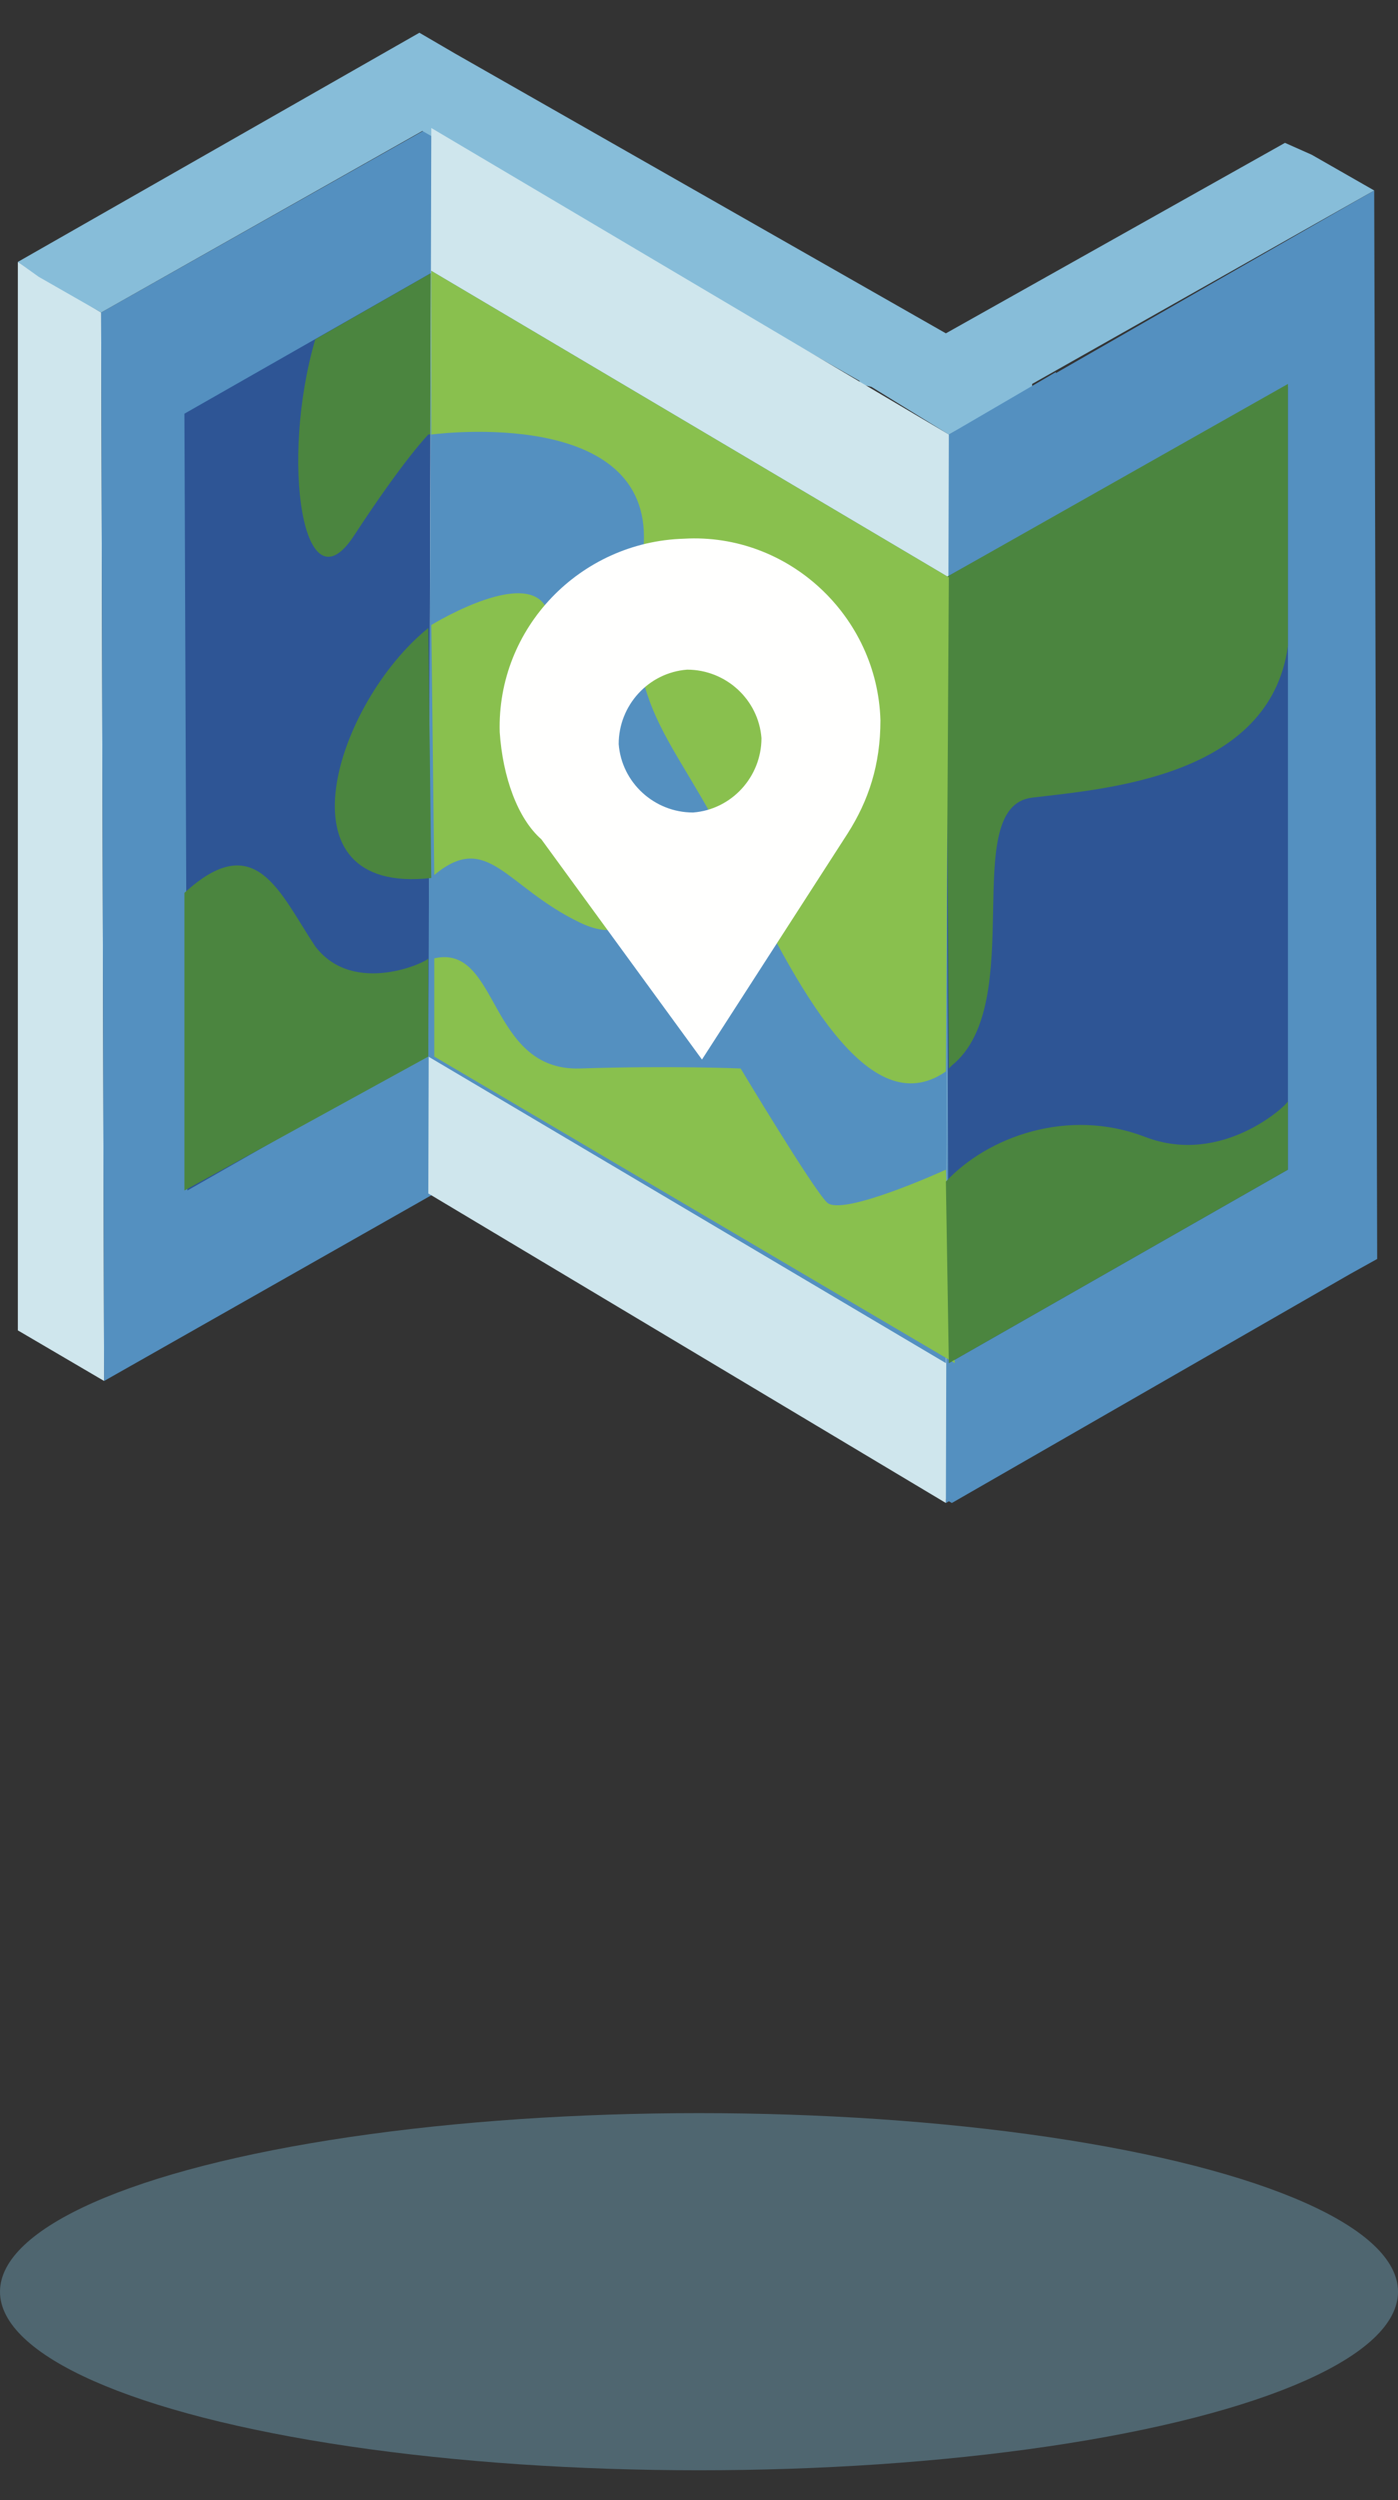 <?xml version="1.0" encoding="utf-8"?>
<!-- Generator: Adobe Illustrator 21.0.0, SVG Export Plug-In . SVG Version: 6.00 Build 0)  -->
<svg version="1.1" id="Capa_1" xmlns="http://www.w3.org/2000/svg" xmlns:xlink="http://www.w3.org/1999/xlink" x="0px" y="0px"
	 width="47px" height="84px" viewBox="0 0 47 84" enable-background="new 0 0 47 84" xml:space="preserve">
<rect x="0" y="0" width="47" height="84" fill="#333333" stroke="none"/>
<ellipse id="menu-shadow" opacity="0.298" fill="#90DFFF" enable-background="new    " cx="23.5" cy="77" rx="23.5" ry="6"/>
<polyline fill="#5490C0" points="28.3,12.5 28.4,48.3 32,50.5 31.9,14.6 28.3,12.5 "/>
<polyline fill="#5490C0" points="31.9,14.6 32,50.5 45.4,42.8 46.3,42.3 46.2,6.4 31.9,14.6 "/>
<polyline fill="#CFE6ED" points="0.6,8.8 0.6,44.7 3.5,46.4 3.4,10.5 0.6,8.8 "/>
<polyline fill="#5490C0" points="3.4,10.5 3.5,46.4 16.9,38.8 17.9,38.2 16,3.4 3.4,10.5 "/>
<polyline fill="#2E5595" points="16.2,8.2 6.2,13.9 6.3,40 17.7,33.5 16.2,8.2 "/>
<polygon fill="#87BDD9" points="46.2,6.4 44.1,5.2 43.2,4.8 31.8,11.2 15.3,1.8 14.1,1.1 0.6,8.8 1.3,9.3 3.4,10.5 14.2,4.4 
	28.9,12.8 28.9,12.9 29.3,13 31.9,14.6 34.1,13.4 34.7,13 34.7,12.9 "/>
<path fill="#4B853F" d="M16.2,8.2l-5.6,3.2c-1.2,4.1-0.4,9.2,1.3,6.6c1.7-2.6,2.5-3.4,2.5-3.4s0.9-0.1,2.2-0.1L16.2,8.2"/>
<polyline fill="#5490C0" points="35.5,12.5 35.4,48.4 31.8,50.5 31.9,14.6 35.5,12.5 "/>
<polyline fill="#CFE6ED" points="14.5,4.3 14.4,40.1 31.8,50.5 31.9,14.6 14.5,4.3 "/>
<polyline fill="#5490C0" points="14.5,9.1 14.4,35.5 31.8,45.8 31.9,19.4 14.5,9.1 "/>
<polyline fill="#2E5595" points="43.3,13 31.8,19.4 31.9,45.8 43.3,39.3 43.3,13 "/>
<path fill="#4B853F" d="M31.8,19.4l0.1,16.5l0.1-0.1c2.6-2.1,0.2-8.7,2.7-9c2.5-0.3,8-0.7,8.6-5.1v-8.8L31.8,19.4"/>
<path fill="#89C04E" d="M14.5,14.6c0.8-0.1,7.8-0.8,7.1,4.1c-0.8,5.2,1,5.8,3.1,10.2c2.1,4.3,4.5,8.9,7.1,7.1l0.1-16.6L14.5,9.1
	L14.5,14.6"/>
<path fill="#4B853F" d="M14.4,21.1c-3.1,2.5-5.2,9,0.1,8.4L14.4,21.1"/>
<path fill="#89C04E" d="M20.5,28.4c-1.4-0.2-1.9-4.9-2-7.4c-0.1-2.4-4,0-4,0l0.1,8.4c1.8-1.5,2.4,0.4,4.9,1.6
	C22,32.2,21.9,28.7,20.5,28.4"/>
<path fill="#4B853F" d="M10.6,31.8c-1.2-1.8-2-4-4.4-1.8v10l8.2-4.5v-3.3C14.4,32.3,11.9,33.5,10.6,31.8"/>
<path fill="#89C04E" d="M31.8,39.3c0,0-3.5,1.6-4,1.1s-2.9-4.5-2.9-4.5s-2.3-0.1-5.4,0s-2.7-4.2-4.9-3.7v3.3l17.5,10.3L31.8,39.3"/>
<path fill="#4B853F" d="M38.5,38.2c-2.6-1-5.3,0-6.7,1.5l0.1,6.1l11.4-6.5V37C43.3,37.1,41.1,39.2,38.5,38.2"/>
<path fill="#FFFFFE" d="M20.8,25c0-1.3,1-2.4,2.3-2.5c1.3,0,2.4,1,2.5,2.3c0,1.3-1,2.4-2.3,2.5C22,27.3,20.9,26.3,20.8,25z
	 M18.2,28.2L18.2,28.2l5.4,7.4l4.9-7.6c0.7-1.1,1.1-2.3,1.1-3.8c-0.1-3.5-3.1-6.3-6.6-6.1c-3.5,0.1-6.3,3-6.2,6.5
	C16.9,26.1,17.4,27.5,18.2,28.2z"/>
</svg>
